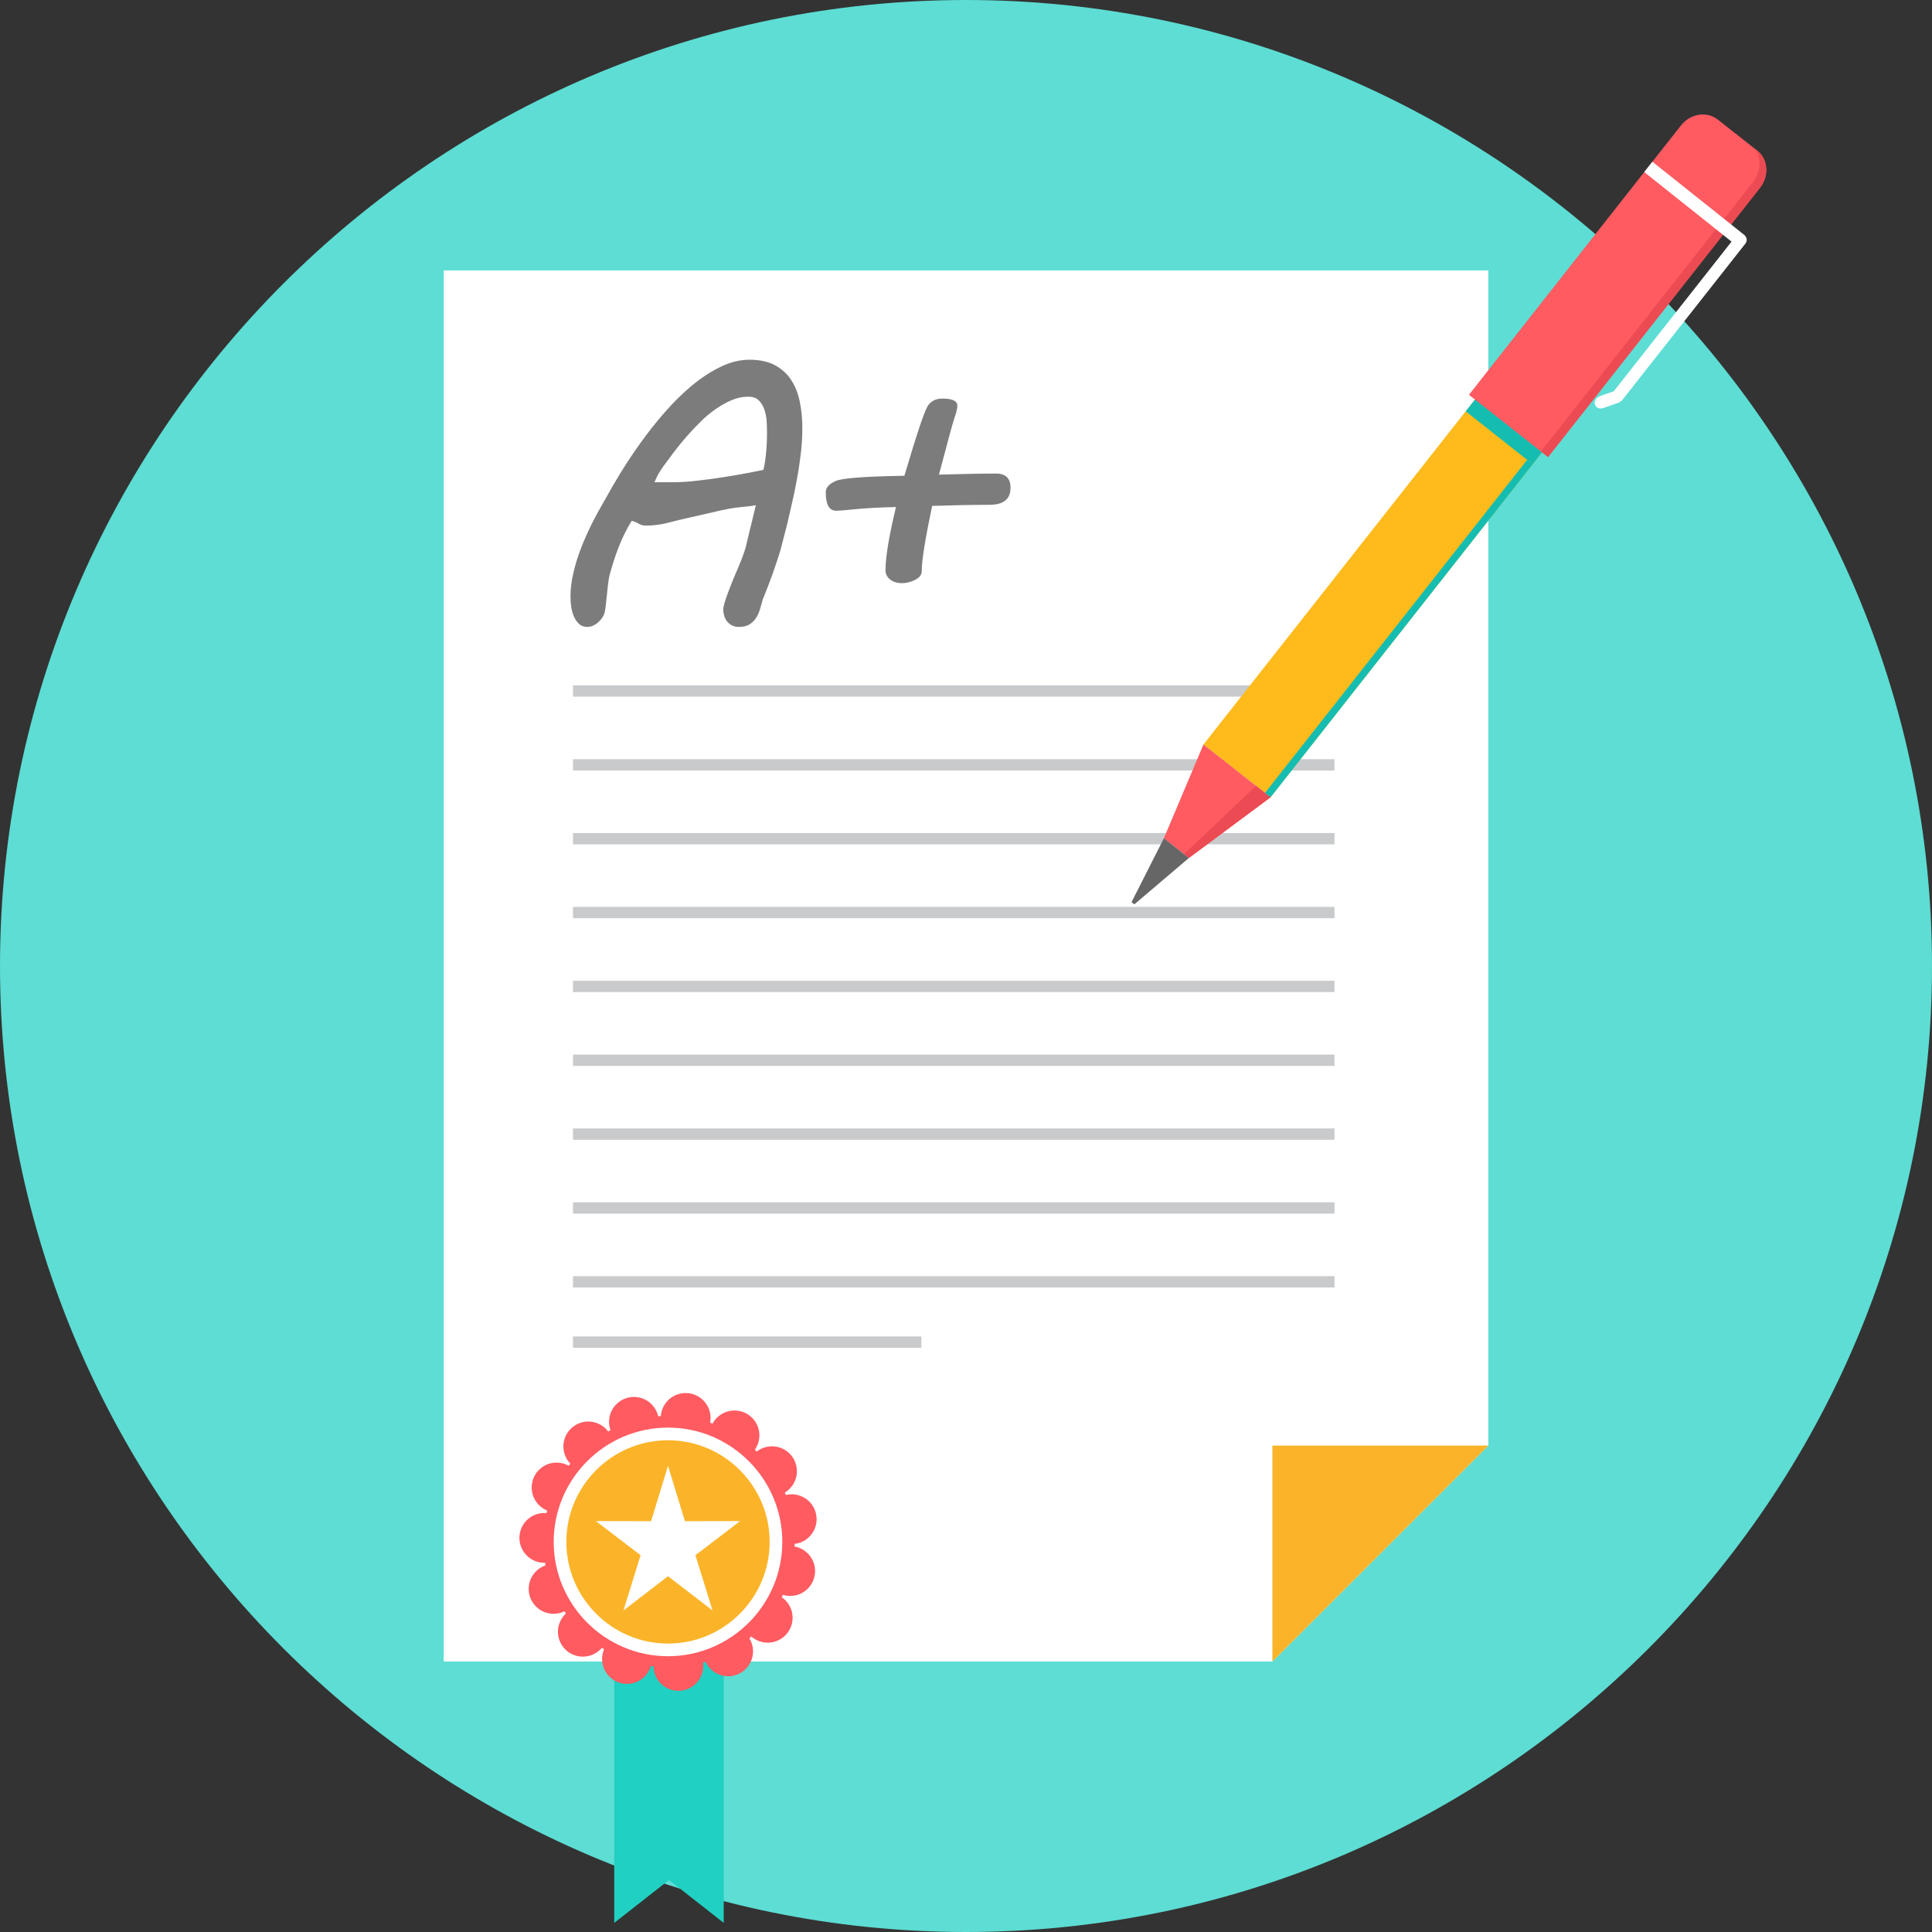 <?xml version="1.0" encoding="UTF-8" standalone="no"?>
<svg width="512px" height="512px" viewBox="0 0 512 512" version="1.1" xmlns="http://www.w3.org/2000/svg" xmlns:xlink="http://www.w3.org/1999/xlink">
    <rect x="0" y="0" width="512" height="512" fill="#333333" stroke="none"/>
    <!-- Generator: Sketch 41 (35326) - http://www.bohemiancoding.com/sketch -->
    <title>test</title>
    <desc>Created with Sketch.</desc>
    <defs></defs>
    <g id="Page-1" stroke="none" stroke-width="1" fill="none" fill-rule="evenodd">
        <g id="Artboard-Copy-6" transform="translate(-962, -448)">
            <g id="test" transform="translate(962, 448)">
                <g id="Layer_1">
                    <path d="M256.001,512 C397,512 512,397 512,255.999 C512,114.999 397,0 256.001,0 C115.001,0 0,114.999 0,255.999 C0,397 115.001,512 256.001,512 L256.001,512 Z" id="Shape" fill="#5DDDD3"></path>
                    <polygon id="Shape" fill="#FFFFFF" points="117.584 71.673 394.415 71.673 394.415 383.105 337.195 440.324 117.584 440.324"></polygon>
                    <polygon id="Shape" fill="#FBB429" points="337.195 383.105 394.415 383.105 337.195 440.324 337.195 383.105"></polygon>
                    <path d="M151.847,181.623 L353.647,181.623 L353.647,184.617 L151.847,184.617 L151.847,181.623 L151.847,181.623 Z M151.847,354.178 L151.847,354.178 L244.174,354.178 L244.174,357.172 L151.847,357.172 L151.847,354.178 L151.847,354.178 Z M151.847,338.199 L151.847,338.199 L353.647,338.199 L353.647,341.192 L151.847,341.192 L151.847,338.199 L151.847,338.199 Z M151.847,318.628 L151.847,318.628 L353.647,318.628 L353.647,321.621 L151.847,321.621 L151.847,318.628 L151.847,318.628 Z M151.847,299.055 L151.847,299.055 L353.647,299.055 L353.647,302.048 L151.847,302.048 L151.847,299.055 L151.847,299.055 Z M151.847,279.484 L151.847,279.484 L353.647,279.484 L353.647,282.477 L151.847,282.477 L151.847,279.484 L151.847,279.484 Z M151.847,259.911 L151.847,259.911 L353.647,259.911 L353.647,262.904 L151.847,262.904 L151.847,259.911 L151.847,259.911 Z M151.847,240.341 L151.847,240.341 L353.647,240.341 L353.647,243.333 L151.847,243.333 L151.847,240.341 L151.847,240.341 Z M151.847,220.767 L151.847,220.767 L353.647,220.767 L353.647,223.761 L151.847,223.761 L151.847,220.767 L151.847,220.767 Z M151.847,201.197 L151.847,201.197 L353.647,201.197 L353.647,204.191 L151.847,204.191 L151.847,201.197 L151.847,201.197 Z" id="Shape" fill="#C8CACC"></path>
                    <g id="Group" transform="translate(151, 43)">
                        <path d="M44.812,123.138 C44.13,123.138 43.531,123.005 43.016,122.755 C42.5,122.487 42.068,122.156 41.718,121.722 C41.386,121.307 41.119,120.824 40.936,120.259 C40.77,119.711 40.67,119.162 40.67,118.612 C40.67,118.113 40.802,117.449 41.07,116.582 C41.32,115.718 41.651,114.754 42.068,113.687 C42.466,112.606 42.916,111.492 43.398,110.329 C43.897,109.147 44.363,108.034 44.813,106.97 C45.279,105.888 45.662,104.891 45.978,103.992 C46.31,103.075 46.543,102.361 46.676,101.845 C46.792,101.261 46.959,100.564 47.159,99.749 C47.358,98.934 47.574,98.053 47.807,97.086 C48.057,96.138 48.306,95.123 48.538,94.076 C48.788,93.013 49.037,91.947 49.304,90.883 C48.837,90.983 48.288,91.067 47.624,91.151 C46.958,91.232 46.242,91.301 45.494,91.367 C44.43,91.467 43.365,91.617 42.334,91.799 C41.286,91.998 40.222,92.216 39.141,92.466 C38.044,92.715 36.929,92.965 35.747,93.248 C34.584,93.514 33.335,93.814 32.004,94.094 C30.058,94.527 28.095,94.992 26.149,95.51 C24.203,96.024 22.174,96.29 20.062,96.29 C19.412,96.29 18.814,96.124 18.247,95.775 C17.699,95.441 17.085,95.194 16.401,95.027 C15.753,96.06 15.139,97.172 14.555,98.355 C13.974,99.553 13.425,100.766 12.942,102.013 C12.459,103.261 12.01,104.508 11.628,105.723 C11.246,106.938 10.896,108.086 10.612,109.15 C10.447,109.749 10.297,110.497 10.198,111.43 C10.081,112.343 9.963,113.292 9.882,114.257 C9.782,115.207 9.682,116.122 9.583,117.003 C9.483,117.882 9.383,118.581 9.284,119.099 C9.2,119.58 9.001,120.063 8.702,120.528 C8.418,121.011 8.052,121.443 7.636,121.826 C7.204,122.224 6.738,122.543 6.221,122.774 C5.707,123.024 5.173,123.142 4.659,123.142 C3.743,123.142 3.012,122.874 2.447,122.342 C1.88,121.812 1.416,121.144 1.082,120.348 C0.732,119.55 0.501,118.684 0.368,117.735 C0.234,116.787 0.184,115.939 0.184,115.157 C0.184,113.179 0.417,111.115 0.917,108.987 C1.399,106.857 2.047,104.695 2.879,102.516 C3.711,100.32 4.693,98.109 5.807,95.879 C6.921,93.65 8.136,91.439 9.434,89.227 C10.514,87.247 11.846,84.95 13.425,82.356 C15.022,79.762 16.801,77.085 18.765,74.338 C20.728,71.594 22.856,68.899 25.153,66.272 C27.448,63.643 29.826,61.298 32.288,59.236 C34.766,57.174 37.295,55.51 39.89,54.246 C42.501,52.965 45.08,52.332 47.64,52.332 C50.335,52.332 52.58,52.833 54.394,53.797 C56.19,54.779 57.638,56.092 58.702,57.755 C59.783,59.402 60.531,61.331 60.963,63.543 C61.412,65.755 61.629,68.102 61.629,70.564 C61.629,72.744 61.496,74.989 61.213,77.283 C60.931,79.597 60.598,81.858 60.183,84.069 C59.783,86.265 59.351,88.394 58.868,90.44 C58.404,92.486 57.97,94.349 57.588,95.995 L55.874,102.631 C55.808,102.833 55.693,103.213 55.509,103.797 C55.343,104.378 55.111,105.095 54.827,105.925 C54.562,106.742 54.246,107.64 53.914,108.603 C53.564,109.552 53.23,110.5 52.881,111.432 C52.55,112.345 52.216,113.211 51.9,113.977 C51.601,114.76 51.334,115.39 51.102,115.889 L51.152,115.839 C50.92,116.687 50.685,117.535 50.42,118.418 C50.155,119.3 49.805,120.08 49.356,120.779 C48.889,121.477 48.308,122.043 47.593,122.492 C46.875,122.92 45.96,123.138 44.812,123.138 L44.812,123.138 L44.812,123.138 Z M47.307,62.126 L47.307,62.126 C45.842,62.126 44.379,62.425 42.932,63.024 C41.486,63.638 40.071,64.421 38.674,65.403 C37.277,66.367 35.911,67.499 34.599,68.812 C33.285,70.11 32.038,71.439 30.856,72.804 C29.674,74.167 28.56,75.531 27.512,76.912 C26.479,78.294 25.532,79.572 24.683,80.738 C24.552,80.938 24.384,81.187 24.169,81.502 C23.97,81.801 23.753,82.152 23.536,82.517 C23.336,82.9 23.121,83.283 22.937,83.698 C22.737,84.098 22.572,84.463 22.437,84.795 L27.462,84.795 C29.291,84.795 31.37,84.662 33.7,84.397 C36.045,84.132 38.356,83.832 40.651,83.465 C42.931,83.116 45.043,82.751 46.956,82.385 C48.869,82.002 50.317,81.72 51.297,81.519 C51.429,81.104 51.547,80.539 51.664,79.823 C51.78,79.108 51.879,78.31 51.979,77.428 C52.079,76.547 52.146,75.615 52.196,74.633 C52.247,73.637 52.263,72.621 52.263,71.59 C52.263,70.741 52.229,69.777 52.178,68.68 C52.113,67.598 51.913,66.568 51.579,65.586 C51.264,64.622 50.766,63.79 50.1,63.125 C49.435,62.457 48.504,62.125 47.307,62.126 L47.307,62.126 L47.307,62.126 Z M96.042,91.068 L96.042,91.068 C94.181,99.817 93.266,105.589 93.266,108.416 C93.266,109.332 92.684,110.08 91.536,110.661 C90.373,111.243 89.224,111.543 88.043,111.543 C86.745,111.543 85.697,111.212 84.883,110.563 C84.066,109.912 83.668,109.098 83.668,108.134 C83.668,104.657 84.584,99.068 86.446,91.367 C81.855,91.467 77.897,91.698 74.553,92.049 C72.607,92.247 71.276,92.348 70.592,92.348 C68.746,92.348 67.832,90.718 67.832,87.474 C67.832,86.21 68.73,85.194 70.527,84.446 C72.323,83.698 78.376,83.248 88.674,83.083 C91.934,72.07 93.996,65.899 94.862,64.585 C95.741,63.272 97.024,62.623 98.72,62.623 C101.38,62.623 102.712,63.254 102.712,64.52 C102.712,65.2 102.477,66.231 101.979,67.63 C101.498,69.027 100.117,74.085 97.837,82.784 C103.975,82.6 109.033,82.5 112.991,82.5 C115.536,82.5 116.8,83.764 116.8,86.292 C116.8,89.286 114.938,90.783 111.195,90.783 C106.969,90.783 101.914,90.883 96.042,91.068 L96.042,91.068 L96.042,91.068 Z" id="Shape" fill="#7C7C7C"></path>
                        <polygon id="Shape" fill="#FFBA1B" points="185.711 168.293 306.541 14.771 288.758 0.777 167.928 154.298"></polygon>
                    </g>
                    <polygon id="Shape" fill="#15BDB1" points="406.18 123.027 409.673 118.59 391.916 104.564 388.422 109.002 406.18 123.027"></polygon>
                    <polygon id="Shape" fill="#FF5B61" points="315.073 227.368 336.709 211.292 318.928 197.299 308.442 222.149"></polygon>
                    <polygon id="Shape" fill="#EC4B53" points="315.091 227.349 336.709 211.292 332.855 208.258 313.791 226.36 315.091 227.349"></polygon>
                    <path d="M455.198,31.667 L465.681,39.918 C468.563,42.186 468.898,46.614 466.424,49.758 L410.252,121.128 L389.287,104.627 L445.459,33.257 C447.933,30.114 452.315,29.398 455.198,31.667 L455.198,31.667 L455.198,31.667 Z" id="Shape" fill="#FF5B61"></path>
                    <path d="M464.542,48.276 L457.249,57.543 L439.307,80.335 L408.368,119.646 L408.66,119.875 L410.25,121.128 L440.322,82.921 L466.422,49.758 C468.896,46.614 468.561,42.186 465.681,39.915 L465.182,39.525 C466.81,42.044 466.645,45.603 464.542,48.276 L464.542,48.276 L464.542,48.276 Z" id="Shape" fill="#EC4B53"></path>
                    <polygon id="Shape" fill="#666666" points="299.865 239.08 300.606 239.665 315.073 227.368 308.441 222.15"></polygon>
                    <path d="M437.897,42.858 L462.297,62.294 C463.031,63.059 463.1,63.857 462.474,64.652 L429.846,106.109 L428.997,106.711 L424.778,108.171 C422.728,108.778 421.535,106.135 423.954,104.98 L427.655,103.698 L458.877,64.029 L435.728,45.593 L437.897,42.858 L437.897,42.858 L437.897,42.858 Z" id="Shape" fill="#FFFFFF"></path>
                    <polygon id="Shape" fill="#15BDB1" points="335.236 210.132 336.711 211.293 406.185 123.021 404.712 121.862"></polygon>
                    <polygon id="Shape" fill="#20D0C2" points="162.781 434.379 191.796 434.379 191.795 509.586 177.289 498.213 162.781 509.586 162.781 434.379"></polygon>
                    <path d="M188.185,377.027 L188.843,377.262 C190.076,374.981 192.599,373.547 195.343,373.834 C198.965,374.213 201.594,377.463 201.212,381.083 C201.091,382.243 200.674,383.3 200.047,384.19 C200.218,384.348 200.384,384.509 200.551,384.67 C202.606,383.081 205.501,382.795 207.889,384.176 C211.046,385.995 212.124,390.034 210.304,393.187 C209.722,394.192 208.915,394.988 207.984,395.546 C208.075,395.761 208.164,395.975 208.25,396.193 C210.77,395.581 213.526,396.496 215.146,398.726 C217.289,401.674 216.631,405.8 213.687,407.942 C212.744,408.627 211.682,409.025 210.601,409.155 L210.582,409.852 C213.136,410.316 215.283,412.273 215.857,414.972 C216.616,418.536 214.339,422.039 210.777,422.798 C209.641,423.04 208.51,422.971 207.472,422.651 L207.169,423.283 C209.31,424.746 210.473,427.406 209.9,430.102 C209.144,433.666 205.636,435.94 202.075,435.185 C200.936,434.942 199.927,434.42 199.108,433.702 C198.934,433.855 198.757,434.006 198.578,434.155 C199.943,436.364 199.925,439.27 198.302,441.501 C196.163,444.45 192.036,445.103 189.089,442.961 C188.15,442.279 187.442,441.393 186.984,440.408 C186.762,440.478 186.539,440.543 186.313,440.606 C186.658,443.176 185.461,445.821 183.073,447.199 C179.917,449.02 175.883,447.938 174.062,444.785 C173.481,443.778 173.196,442.681 173.18,441.593 C172.947,441.565 172.717,441.534 172.487,441.5 C171.755,443.993 169.584,445.92 166.843,446.209 C163.221,446.588 159.972,443.959 159.593,440.338 C159.472,439.182 159.658,438.062 160.085,437.061 C159.886,436.942 159.688,436.818 159.492,436.695 C157.812,438.676 155.041,439.555 152.418,438.701 C148.952,437.578 147.057,433.855 148.183,430.391 C148.544,429.282 149.17,428.334 149.968,427.596 C149.834,427.405 149.702,427.213 149.573,427.02 C147.233,428.147 144.345,427.825 142.294,425.977 C139.586,423.542 139.369,419.37 141.807,416.663 C142.585,415.797 143.541,415.188 144.568,414.835 C144.524,414.608 144.483,414.378 144.445,414.149 C141.849,414.224 139.342,412.757 138.222,410.236 C136.739,406.908 138.236,403.008 141.565,401.529 C142.627,401.054 143.747,400.885 144.829,400.983 L144.994,400.303 C142.592,399.315 140.903,396.955 140.903,394.198 C140.903,390.556 143.856,387.602 147.499,387.602 C148.665,387.602 149.759,387.906 150.71,388.435 C150.849,388.25 150.992,388.065 151.137,387.882 C149.343,386.005 148.756,383.159 149.878,380.637 C151.358,377.308 155.26,375.812 158.587,377.294 C159.649,377.767 160.524,378.488 161.177,379.356 C161.382,379.244 161.586,379.133 161.792,379.025 C160.92,376.581 161.541,373.744 163.592,371.898 C166.296,369.46 170.472,369.681 172.905,372.388 C173.685,373.252 174.193,374.268 174.435,375.328 C174.666,375.31 174.898,375.29 175.13,375.276 C175.326,372.687 177.047,370.345 179.673,369.494 C183.137,368.367 186.86,370.266 187.984,373.728 C188.343,374.831 188.393,375.963 188.185,377.027 L188.185,377.027 L188.185,377.027 Z" id="Shape" fill="#FF5B61"></path>
                    <path d="M177.028,438.918 C193.713,438.918 207.322,425.309 207.322,408.623 C207.322,391.938 193.713,378.329 177.028,378.329 C160.342,378.329 146.733,391.938 146.733,408.623 C146.733,425.31 160.342,438.918 177.028,438.918 L177.028,438.918 Z" id="Shape" fill="#FFFFFF"></path>
                    <path d="M177.027,435.565 C191.864,435.565 203.969,423.462 203.969,408.622 C203.969,393.785 191.865,381.682 177.027,381.682 C162.188,381.682 150.085,393.785 150.085,408.622 C150.085,423.462 162.188,435.565 177.027,435.565 L177.027,435.565 Z" id="Shape" fill="#FBB429"></path>
                    <polygon id="Shape" fill="#FFFFFF" points="177.028 388.454 181.518 403.132 196.139 403.103 184.294 412.143 188.839 426.801 177.028 417.713 165.216 426.801 169.759 412.143 157.916 403.103 172.537 403.132 177.028 388.454"></polygon>
                </g>
            </g>
        </g>
    </g>
</svg>